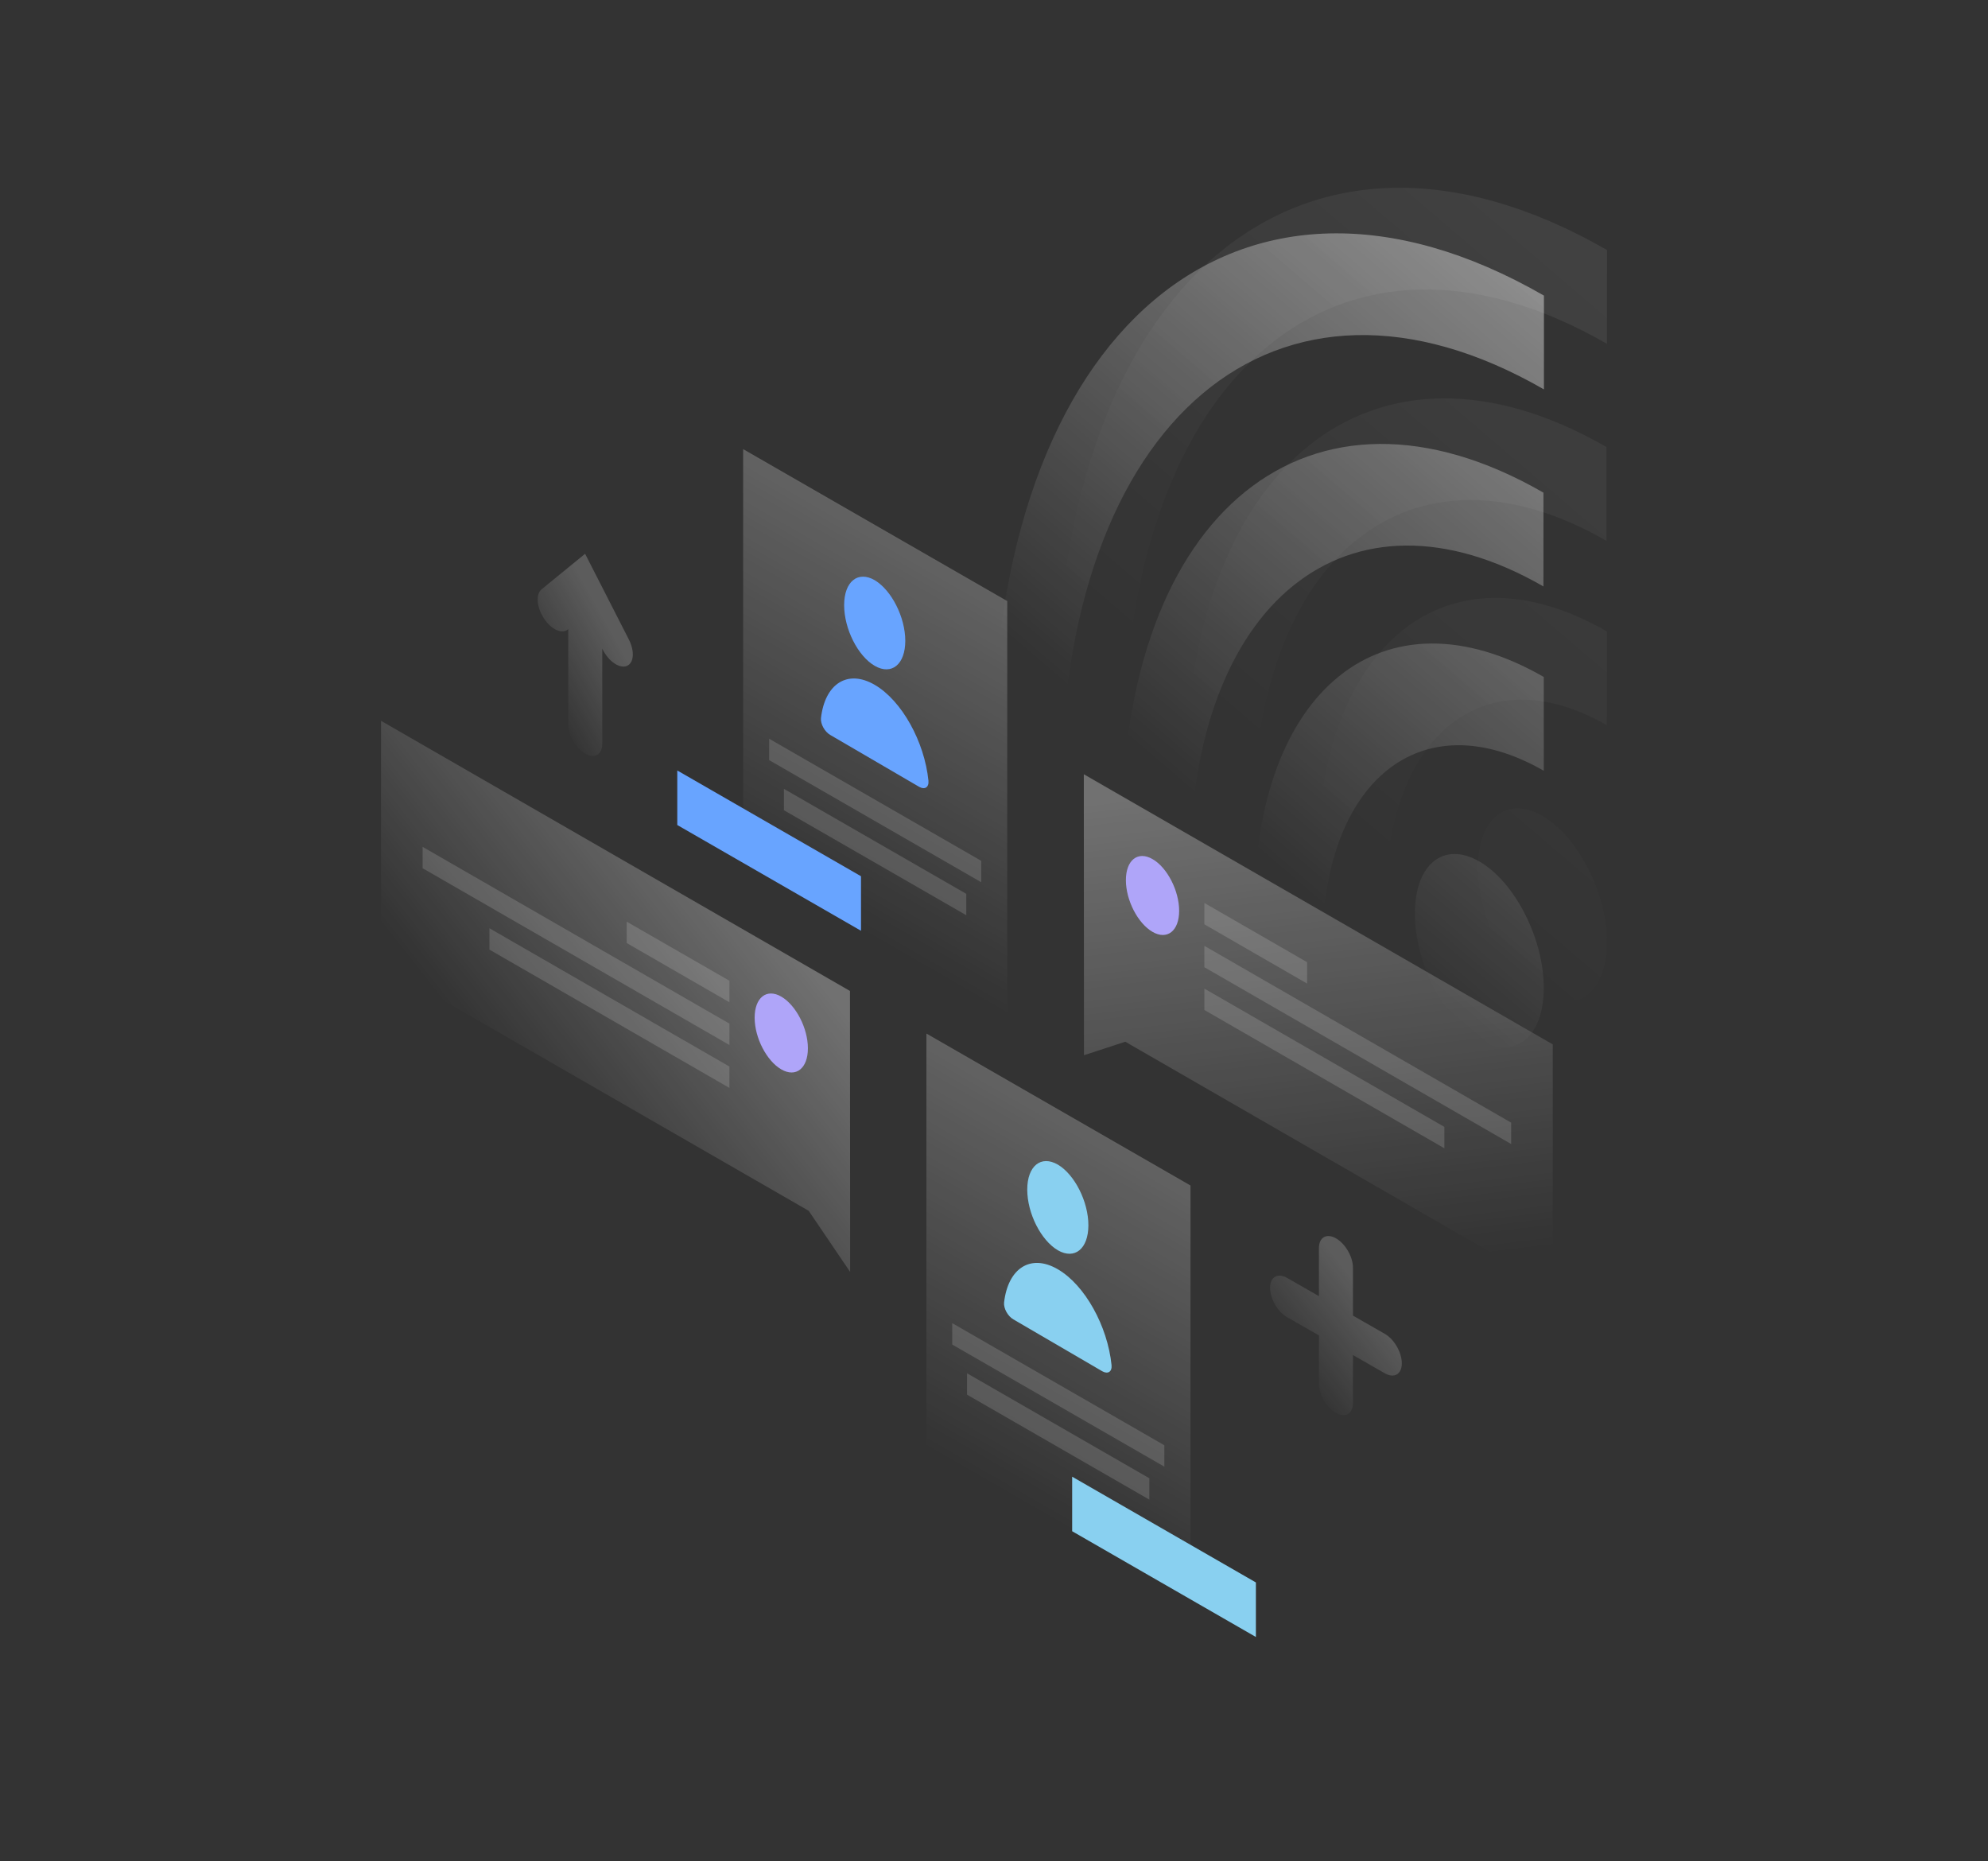 <svg width="360" height="337" viewBox="0 0 360 337" fill="none" xmlns="http://www.w3.org/2000/svg">
<rect x="0" y="0" width="360" height="337" fill="#333333" stroke="none"/>
<path opacity="0.3" d="M196.265 140.189L281.184 189.101V233.232L203.769 188.617L196.293 191.064L196.265 140.189Z" fill="url(#paint0_linear_603_29266)"/>
<path d="M213.528 164.915C213.528 168.557 211.359 170.265 208.706 168.728C206.052 167.192 203.883 163.009 203.883 159.367C203.883 155.725 206.052 154.018 208.706 155.554C211.359 157.062 213.528 161.273 213.528 164.915Z" fill="#AFA5F9"/>
<path opacity="0.15" d="M218.094 163.493L236.698 174.22V178.089L218.094 167.362V163.493Z" fill="white"/>
<path opacity="0.15" d="M218.094 171.26L273.651 203.271V207.14L218.094 175.13V171.26Z" fill="white"/>
<path opacity="0.15" d="M218.094 179L261.552 204.039V207.909L218.094 182.869V179Z" fill="white"/>
<path opacity="0.3" d="M134.573 81.319L182.397 108.834V197.182L134.573 169.667V81.319Z" fill="url(#paint1_linear_603_29266)"/>
<path opacity="0.15" d="M139.281 133.759L177.688 155.867V159.737L139.281 137.628V133.759Z" fill="white"/>
<path opacity="0.15" d="M141.963 142.835L174.978 161.842V165.712L141.963 146.705V142.835Z" fill="white"/>
<path d="M155.917 158.656L122.646 139.506V149.38L155.917 168.529V158.656Z" fill="#68A4FF"/>
<path d="M163.935 116.032C163.935 120.3 161.452 122.321 158.399 120.556C155.346 118.792 152.863 113.87 152.863 109.573C152.863 105.305 155.346 103.285 158.399 105.049C161.452 106.87 163.935 111.764 163.935 116.032Z" fill="#68A4FF"/>
<path d="M158.399 123.999C153.462 121.126 149.382 123.829 148.669 130.003C148.554 131.084 149.353 132.507 150.352 133.076L166.446 142.466C167.444 143.035 168.243 142.579 168.129 141.356C167.416 134.328 163.335 126.873 158.399 123.999Z" fill="#68A4FF"/>
<path opacity="0.3" d="M167.759 187.137L215.583 214.652V303L167.759 275.485V187.137Z" fill="url(#paint2_linear_603_29266)"/>
<path opacity="0.15" d="M172.438 239.577L210.846 261.686V265.555L172.438 243.447V239.577Z" fill="white"/>
<path opacity="0.15" d="M175.121 248.654L208.135 267.661V271.531L175.121 252.524V248.654Z" fill="white"/>
<path d="M227.425 286.525L194.153 267.376V277.25L227.425 296.399V286.525Z" fill="#89D0F0"/>
<path d="M197.092 221.851C197.092 226.119 194.61 228.139 191.557 226.375C188.504 224.582 186.021 219.688 186.021 215.392C186.021 211.124 188.504 209.104 191.557 210.868C194.61 212.66 197.092 217.583 197.092 221.851Z" fill="#89D0F0"/>
<path d="M191.557 229.818C186.62 226.944 182.54 229.647 181.826 235.821C181.712 236.903 182.511 238.325 183.51 238.894L199.603 248.284C200.602 248.853 201.401 248.398 201.287 247.174C200.574 240.146 196.493 232.691 191.557 229.818Z" fill="#89D0F0"/>
<path opacity="0.3" d="M153.919 179.427L69 130.515V174.646L146.443 219.233L153.948 230.301L153.919 179.427Z" fill="url(#paint3_linear_603_29266)"/>
<path d="M136.656 184.264C136.656 187.906 138.824 192.088 141.478 193.625C144.132 195.161 146.3 193.454 146.3 189.812C146.3 186.17 144.132 181.987 141.478 180.451C138.824 178.914 136.656 180.622 136.656 184.264Z" fill="#AFA5F9"/>
<path opacity="0.15" d="M132.09 177.577L113.485 166.879V170.748L132.09 181.475V177.577Z" fill="white"/>
<path opacity="0.15" d="M132.09 185.345L76.533 153.335V157.205L132.09 189.215V185.345Z" fill="white"/>
<path opacity="0.15" d="M132.09 193.113L88.632 168.074V171.943L132.09 196.982V193.113Z" fill="white"/>
<path opacity="0.4" d="M279.586 70.507C231.42 42.765 192.042 75.628 192.042 144.6L179.743 137.515C179.772 59.609 224.314 21.709 279.586 53.52V70.507Z" fill="url(#paint4_linear_603_29266)"/>
<path opacity="0.4" d="M239.409 171.915C239.409 141.299 257.386 126.816 279.558 139.563V122.577C250.595 105.903 227.111 124.824 227.111 164.83L239.409 171.915Z" fill="url(#paint5_linear_603_29266)"/>
<path opacity="0.4" d="M215.44 157.802C215.44 108.919 244.146 85.815 279.5 106.187V89.201C237.355 64.93 203.142 92.473 203.142 150.717L215.44 157.802Z" fill="url(#paint6_linear_603_29266)"/>
<path opacity="0.4" d="M267.887 188.276C274.336 192.003 279.558 187.764 279.558 178.858C279.558 169.952 274.336 159.708 267.887 155.981C261.438 152.254 256.216 156.493 256.216 165.399C256.216 174.333 261.438 184.548 267.887 188.276Z" fill="url(#paint7_linear_603_29266)"/>
<path opacity="0.07" d="M291 62.255C242.805 34.513 203.456 67.377 203.456 136.348L191.157 129.263C191.186 51.358 235.728 13.458 291 45.269V62.255Z" fill="url(#paint8_linear_603_29266)"/>
<path opacity="0.07" d="M250.823 163.663C250.823 133.048 268.8 118.565 290.971 131.312V114.325C262.008 97.651 238.524 116.573 238.524 156.579L250.823 163.663Z" fill="url(#paint9_linear_603_29266)"/>
<path opacity="0.07" d="M226.854 149.55C226.854 100.667 255.56 77.563 290.915 97.936V80.949C248.769 56.678 214.556 84.221 214.556 142.466L226.854 149.55Z" fill="url(#paint10_linear_603_29266)"/>
<path opacity="0.07" d="M279.301 180.024C285.749 183.752 290.971 179.512 290.971 170.606C290.971 161.7 285.749 151.457 279.301 147.729C272.852 144.002 267.63 148.242 267.63 157.148C267.63 166.082 272.852 176.297 279.301 180.024Z" fill="url(#paint11_linear_603_29266)"/>
<path opacity="0.2" d="M241.92 224.212C243.632 225.18 245.002 227.57 245.002 229.533V238.211L250.766 241.512C252.478 242.479 253.848 244.87 253.848 246.861C253.848 248.825 252.478 249.621 250.766 248.654L245.002 245.353V254.032C245.002 255.995 243.632 256.792 241.92 255.824C240.208 254.857 238.838 252.467 238.838 250.475V241.797L233.074 238.496C231.362 237.529 229.993 235.138 229.993 233.175C229.993 231.212 231.362 230.415 233.074 231.383L238.838 234.683V226.005C238.838 224.042 240.208 223.245 241.92 224.212Z" fill="url(#paint12_linear_603_29266)"/>
<path opacity="0.2" d="M105.953 100.269L113.885 115.805C114.97 117.939 114.798 120.073 113.486 120.585C112.173 121.097 110.233 119.76 109.149 117.626L109.063 117.426V134.669C109.063 136.633 107.693 137.429 105.981 136.462C104.269 135.466 102.899 133.104 102.899 131.141V113.898L102.814 113.984C101.729 114.866 99.761 113.955 98.477 111.935C97.164 109.915 96.993 107.582 98.077 106.7L105.953 100.269Z" fill="url(#paint13_linear_603_29266)"/>
<defs>
<linearGradient id="paint0_linear_603_29266" x1="232.769" y1="141.626" x2="243.63" y2="230.415" gradientUnits="userSpaceOnUse">
<stop stop-color="white"/>
<stop offset="1" stop-color="white" stop-opacity="0"/>
</linearGradient>
<linearGradient id="paint1_linear_603_29266" x1="187.519" y1="89.093" x2="145.249" y2="162.534" gradientUnits="userSpaceOnUse">
<stop stop-color="white"/>
<stop offset="1" stop-color="white" stop-opacity="0"/>
</linearGradient>
<linearGradient id="paint2_linear_603_29266" x1="220.678" y1="194.905" x2="178.409" y2="268.346" gradientUnits="userSpaceOnUse">
<stop stop-color="white"/>
<stop offset="1" stop-color="white" stop-opacity="0"/>
</linearGradient>
<linearGradient id="paint3_linear_603_29266" x1="135.393" y1="161.728" x2="91.641" y2="196.065" gradientUnits="userSpaceOnUse">
<stop stop-color="white"/>
<stop offset="1" stop-color="white" stop-opacity="0"/>
</linearGradient>
<linearGradient id="paint4_linear_603_29266" x1="262.619" y1="40.518" x2="191.9" y2="123.271" gradientUnits="userSpaceOnUse">
<stop stop-color="white"/>
<stop offset="1" stop-color="white" stop-opacity="0"/>
</linearGradient>
<linearGradient id="paint5_linear_603_29266" x1="306.323" y1="77.9" x2="235.605" y2="160.653" gradientUnits="userSpaceOnUse">
<stop stop-color="white"/>
<stop offset="1" stop-color="white" stop-opacity="0"/>
</linearGradient>
<linearGradient id="paint6_linear_603_29266" x1="284.924" y1="59.332" x2="214.206" y2="142.086" gradientUnits="userSpaceOnUse">
<stop stop-color="white"/>
<stop offset="1" stop-color="white" stop-opacity="0"/>
</linearGradient>
<linearGradient id="paint7_linear_603_29266" x1="330.883" y1="98.845" x2="260.164" y2="181.599" gradientUnits="userSpaceOnUse">
<stop stop-color="white"/>
<stop offset="1" stop-color="white" stop-opacity="0"/>
</linearGradient>
<linearGradient id="paint8_linear_603_29266" x1="274.032" y1="32.267" x2="203.313" y2="115.02" gradientUnits="userSpaceOnUse">
<stop stop-color="white"/>
<stop offset="1" stop-color="white" stop-opacity="0"/>
</linearGradient>
<linearGradient id="paint9_linear_603_29266" x1="317.736" y1="69.648" x2="247.018" y2="152.402" gradientUnits="userSpaceOnUse">
<stop stop-color="white"/>
<stop offset="1" stop-color="white" stop-opacity="0"/>
</linearGradient>
<linearGradient id="paint10_linear_603_29266" x1="296.338" y1="51.081" x2="225.62" y2="133.834" gradientUnits="userSpaceOnUse">
<stop stop-color="white"/>
<stop offset="1" stop-color="white" stop-opacity="0"/>
</linearGradient>
<linearGradient id="paint11_linear_603_29266" x1="342.297" y1="90.594" x2="271.578" y2="173.347" gradientUnits="userSpaceOnUse">
<stop stop-color="white"/>
<stop offset="1" stop-color="white" stop-opacity="0"/>
</linearGradient>
<linearGradient id="paint12_linear_603_29266" x1="247.886" y1="235.315" x2="232.978" y2="247.113" gradientUnits="userSpaceOnUse">
<stop stop-color="white"/>
<stop offset="1" stop-color="white" stop-opacity="0"/>
</linearGradient>
<linearGradient id="paint13_linear_603_29266" x1="111.606" y1="115.931" x2="97.153" y2="124.011" gradientUnits="userSpaceOnUse">
<stop stop-color="white"/>
<stop offset="1" stop-color="white" stop-opacity="0"/>
</linearGradient>
</defs>
</svg>
